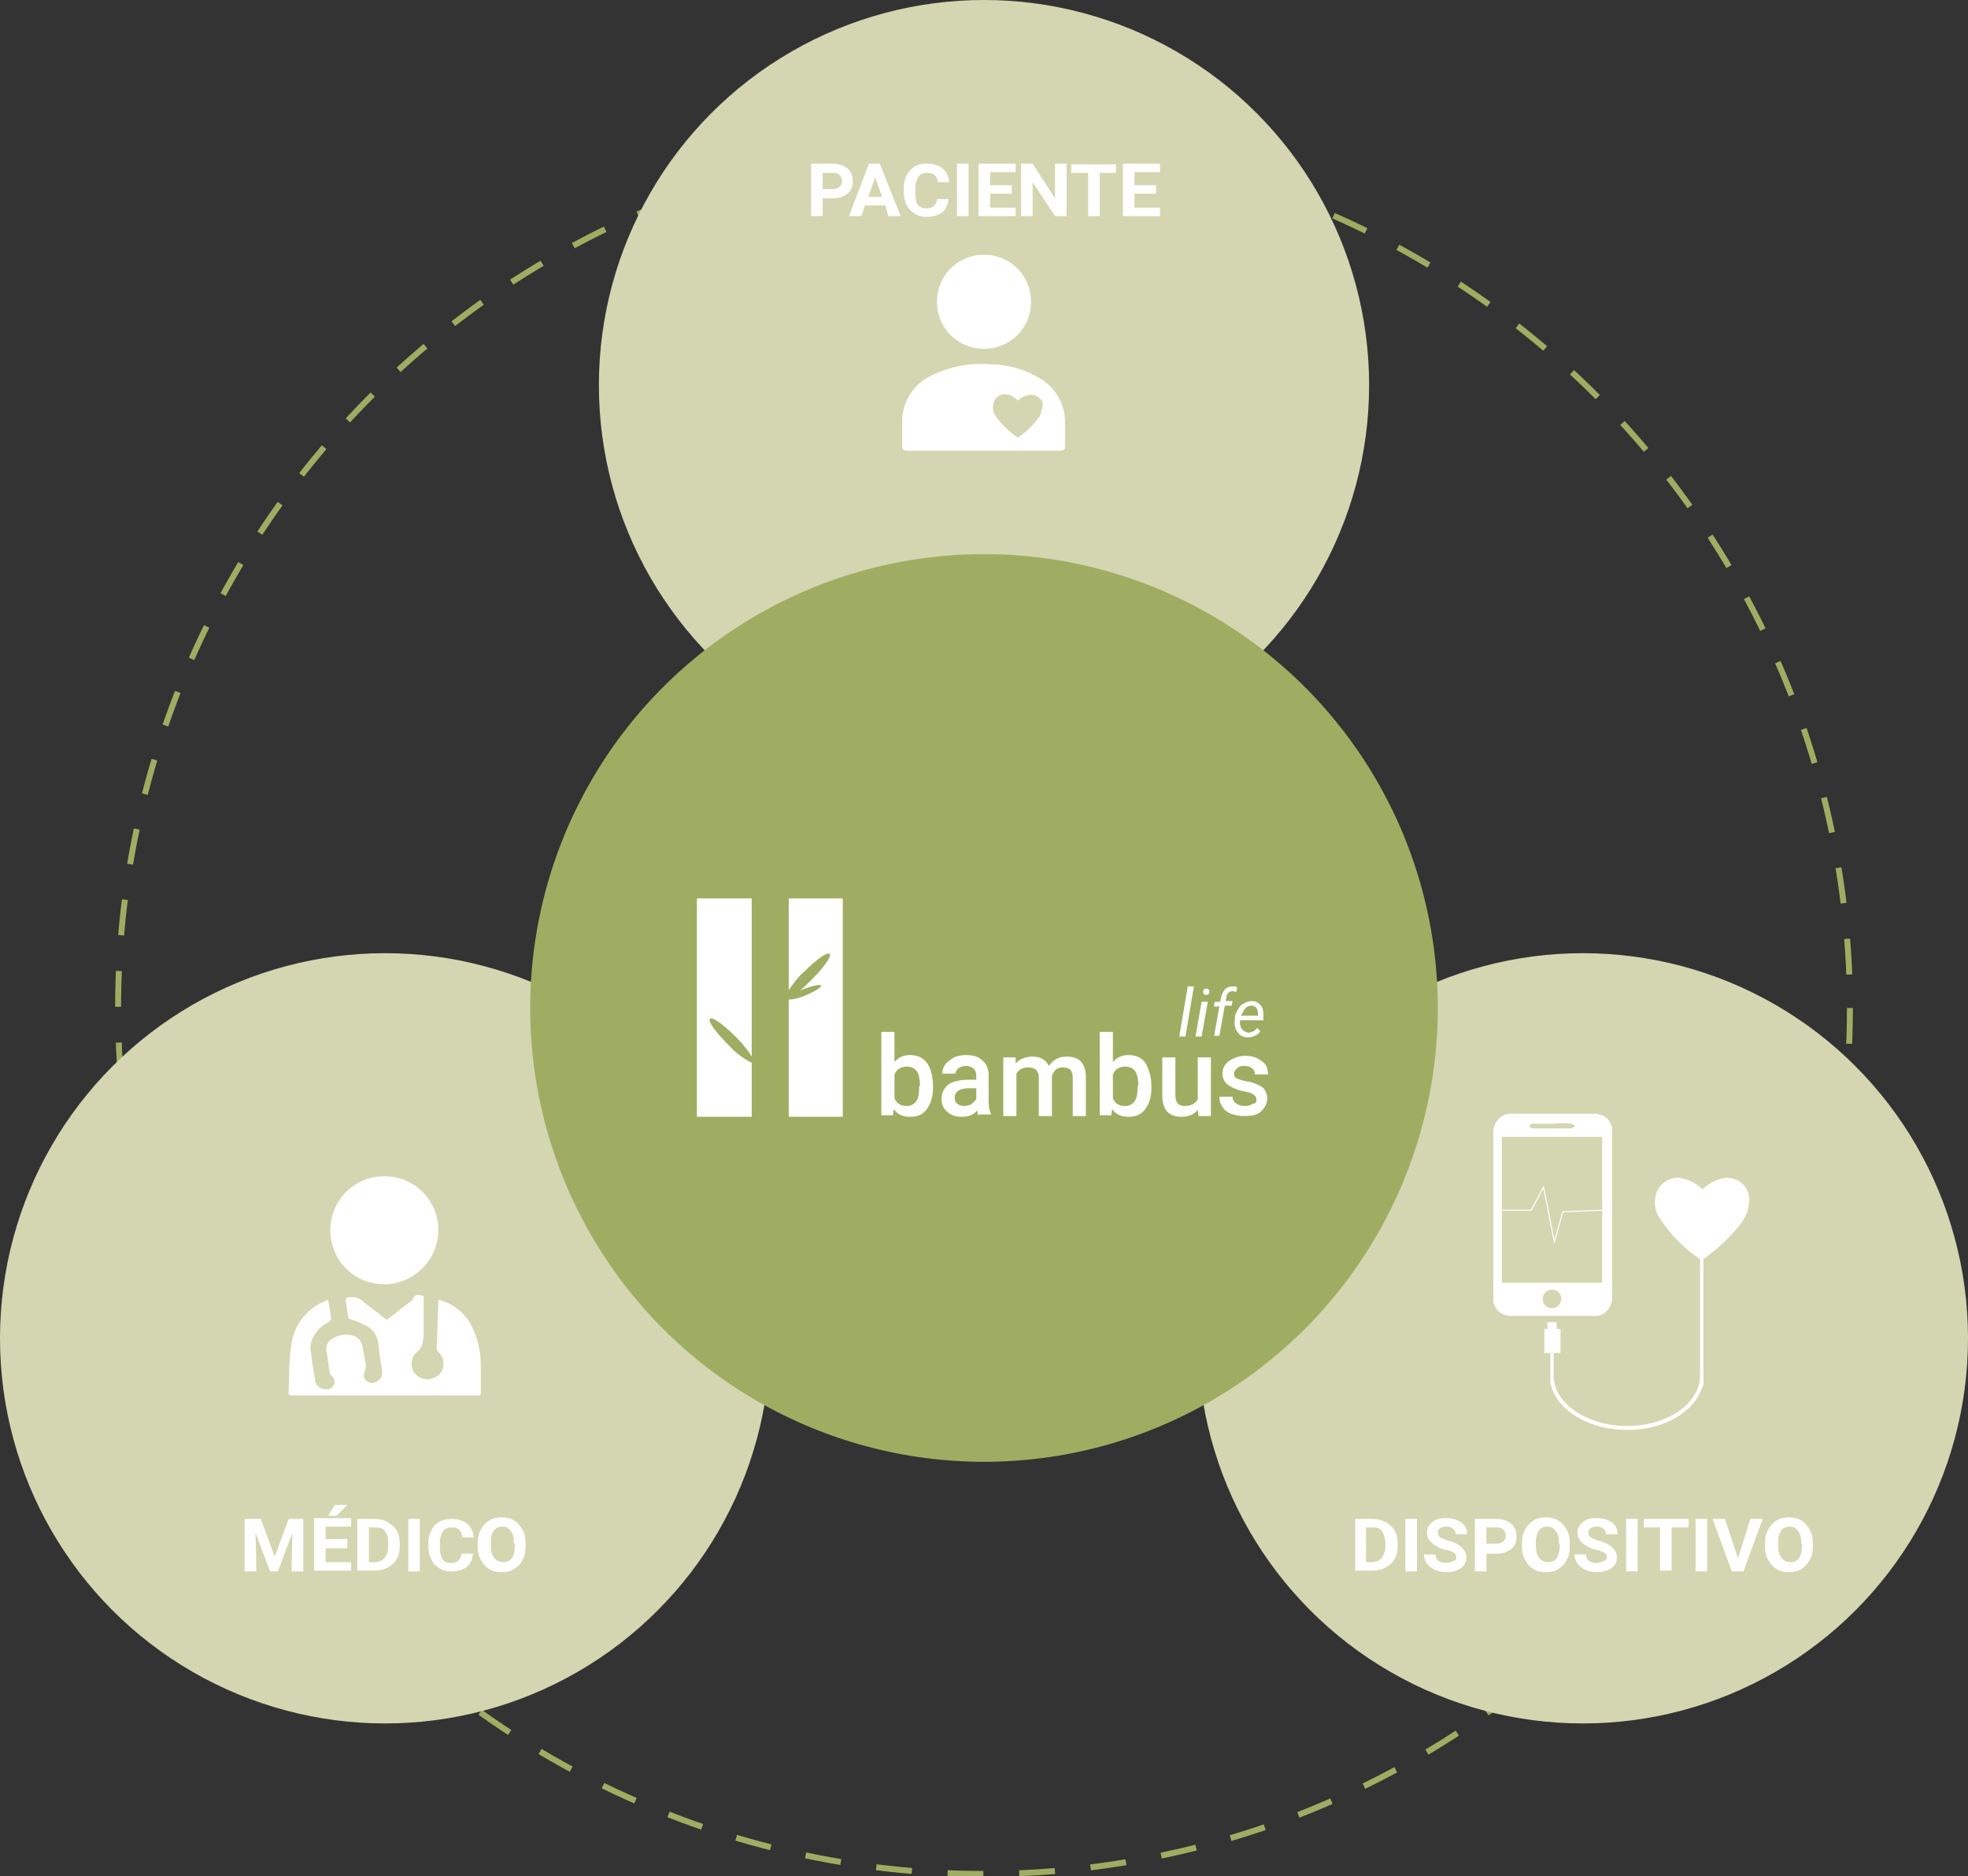 <?xml version="1.0" encoding="utf-8"?>
<!-- Generator: Adobe Illustrator 24.1.2, SVG Export Plug-In . SVG Version: 6.00 Build 0)  -->
<svg version="1.1" id="Capa_1" xmlns="http://www.w3.org/2000/svg" xmlns:xlink="http://www.w3.org/1999/xlink" x="0px" y="0px"
	 viewBox="0 0 255 243.1" style="enable-background:new 0 0 255 243.1;" xml:space="preserve">
<rect x="0" y="0" width="255" height="243.1" fill="#333333" stroke="none"/>
<style type="text/css">
	.st0{fill:none;stroke:#9FAD62;stroke-width:0.77;stroke-miterlimit:10;stroke-dasharray:4.64,4.64;}
	.st1{fill:#D3D6B0;}
	.st2{fill:#9FAD62;}
	.st3{fill:#FFFFFF;}
	.st4{enable-background:new    ;}
	.st5{clip-path:url(#SVGID_2_);}
	.st6{fill:none;stroke:#FFFFFF;stroke-width:0.43;stroke-miterlimit:10;}
	.st7{fill:none;stroke:#FFFFFF;stroke-width:0.51;stroke-miterlimit:10;}
	.st8{fill:none;stroke:#FFFFFF;stroke-width:0.14;stroke-miterlimit:10;}
</style>
<g>
	<circle class="st0" cx="127.5" cy="130.6" r="112.2"/>
	<circle class="st1" cx="49.9" cy="173.4" r="49.9"/>
	<circle class="st1" cx="127.5" cy="49.9" r="49.9"/>
	<circle class="st1" cx="205.1" cy="173.4" r="49.9"/>
	<circle class="st2" cx="127.5" cy="130.6" r="58.8"/>
</g>
<g>
	<path class="st3" d="M33.8,196.8l1.8,4.9l1.8-4.9h1.9v6.8h-1.5v-1.8l0.1-3.2l-1.9,5h-1l-1.9-5l0.1,3.2v1.8h-1.5v-6.8H33.8z"/>
	<path class="st3" d="M45,200.6h-2.8v1.8h3.3v1.1h-4.8v-6.8h4.8v1.1h-3.3v1.6H45V200.6z M43.4,195H45l-1.4,1.4h-1.1L43.4,195z"/>
	<path class="st3" d="M46.3,203.6v-6.8h2.2c0.6,0,1.2,0.1,1.7,0.4c0.5,0.3,0.9,0.6,1.2,1.1c0.3,0.5,0.4,1.1,0.4,1.7v0.3
		c0,0.6-0.1,1.2-0.4,1.7c-0.3,0.5-0.7,0.9-1.2,1.1c-0.5,0.3-1.1,0.4-1.7,0.4H46.3z M47.8,197.9v4.5h0.7c0.6,0,1-0.2,1.3-0.5
		c0.3-0.4,0.5-0.9,0.5-1.5V200c0-0.7-0.1-1.2-0.4-1.6s-0.7-0.5-1.3-0.5H47.8z"/>
	<path class="st3" d="M54.4,203.6h-1.5v-6.8h1.5V203.6z"/>
	<path class="st3" d="M61.3,201.3c-0.1,0.7-0.3,1.3-0.8,1.7s-1.2,0.6-2,0.6c-0.9,0-1.6-0.3-2.2-0.9c-0.5-0.6-0.8-1.4-0.8-2.4V200
		c0-0.7,0.1-1.2,0.4-1.7c0.2-0.5,0.6-0.9,1-1.1c0.4-0.3,1-0.4,1.6-0.4c0.8,0,1.5,0.2,2,0.6s0.8,1,0.9,1.8h-1.5c0-0.4-0.2-0.8-0.4-1
		c-0.2-0.2-0.6-0.3-1-0.3c-0.5,0-0.9,0.2-1.1,0.5c-0.2,0.3-0.4,0.8-0.4,1.5v0.5c0,0.7,0.1,1.3,0.3,1.6c0.2,0.3,0.6,0.5,1.1,0.5
		c0.5,0,0.8-0.1,1-0.3c0.2-0.2,0.4-0.5,0.4-0.9H61.3z"/>
	<path class="st3" d="M68.1,200.3c0,0.7-0.1,1.3-0.4,1.8c-0.2,0.5-0.6,0.9-1.1,1.2c-0.5,0.3-1,0.4-1.6,0.4c-0.6,0-1.1-0.1-1.6-0.4
		c-0.5-0.3-0.8-0.7-1.1-1.2c-0.3-0.5-0.4-1.1-0.4-1.7V200c0-0.7,0.1-1.3,0.4-1.8c0.3-0.5,0.6-0.9,1.1-1.2c0.5-0.3,1-0.4,1.6-0.4
		s1.1,0.1,1.6,0.4c0.5,0.3,0.8,0.7,1.1,1.2c0.3,0.5,0.4,1.1,0.4,1.8V200.3z M66.6,200c0-0.7-0.1-1.2-0.4-1.6
		c-0.3-0.4-0.6-0.6-1.1-0.6c-0.5,0-0.9,0.2-1.1,0.5c-0.3,0.4-0.4,0.9-0.4,1.6v0.3c0,0.7,0.1,1.2,0.4,1.6c0.3,0.4,0.7,0.6,1.2,0.6
		c0.5,0,0.9-0.2,1.1-0.5c0.3-0.4,0.4-0.9,0.4-1.6V200z"/>
	<path class="st3" d="M54.9,167.9v4.8c0,0.3,0,0.6-0.1,0.9c0,0.6-0.3,1.2-0.8,1.6c-0.8,0.7-0.9,2-0.2,2.8c0,0,0,0,0,0
		c0.8,0.9,2.1,0.9,3,0.2c0,0,0,0,0,0c0.8-0.7,0.9-2,0.2-2.8c0,0,0-0.1-0.1-0.1c-0.3-0.3-0.4-0.6-0.3-1c0.1-1.8,0.1-3.7,0.2-5.5v-0.4
		c1.7,0.4,3.2,1.5,4.1,3c0.9,1.6,1.4,3.5,1.4,5.4c0,1.2,0,2.5,0,3.7c0,0.1,0,0.2-0.1,0.3H37.9c-0.4,0-0.6-0.1-0.5-0.5
		c0.1-1.9,0-3.8,0.3-5.7c0.2-2.3,1.4-4.3,3.4-5.5c0.4-0.3,0.9-0.4,1.4-0.7c0.2,0.9,0.3,1.7,0.4,2.5c0,0.1-0.2,0.3-0.3,0.4
		c-1.1,0.5-2,1.5-2.3,2.7c-0.1,0.4-0.1,0.8,0,1.2c0.1,1.1,0.3,2.3,0.5,3.4c0,0.8,0.6,1.4,1.4,1.4c0.1,0,0.1,0,0.2,0
		c0.4,0,0.8-0.3,0.9-0.7c0.1-0.4,0-0.7-0.3-1c-0.2-0.2-0.3-0.4-0.3-0.7c-0.2-0.8-0.2-1.7-0.4-2.5c-0.1-0.6,0.1-1.3,0.7-1.6
		c0.7-0.5,1.6-0.7,2.5-0.5c0.8,0.1,1.4,0.8,1.5,1.6c0.1,0.6,0.2,1.1,0.3,1.7c0.2,0.5,0.1,1.1-0.1,1.6c-0.2,0.5,0.1,1,0.6,1.2
		c0.1,0,0.2,0.1,0.3,0.1c0.7,0,1.4-0.5,1.4-1.3c0-0.1,0-0.3,0-0.4c-0.2-1.2-0.4-2.4-0.5-3.5c-0.1-0.9-0.6-1.6-1.3-2.1
		c-0.7-0.4-1.4-0.7-2.1-0.9c-0.3-0.1-0.5-0.2-0.5-0.5c-0.1-0.7-0.2-1.3-0.3-2c0-0.3,0.1-0.4,0.4-0.4c0.6-0.1,1.2,0,1.7,0.4
		c0.9,0.8,2,1.5,2.9,2.3c0.2,0.2,0.4,0.2,0.6,0c0,0,0,0,0,0c1-0.8,2-1.6,3-2.3C53.8,167.7,53.8,167.7,54.9,167.9z"/>
	<path class="st3" d="M49.8,166.4c-3.9,0-7-3.1-7-7c0-3.9,3.1-7,7-7s7,3.1,7,7c0,0,0,0,0,0.1C56.7,163.3,53.6,166.4,49.8,166.4z"/>
</g>
<g>
	<g class="st4">
		<path class="st3" d="M106.6,25.6V28h-1.5v-6.8h2.8c0.5,0,1,0.1,1.4,0.3c0.4,0.2,0.7,0.4,0.9,0.8c0.2,0.3,0.3,0.7,0.3,1.2
			c0,0.7-0.2,1.2-0.7,1.6s-1.1,0.6-2,0.6H106.6z M106.6,24.5h1.3c0.4,0,0.7-0.1,0.9-0.3s0.3-0.4,0.3-0.7c0-0.3-0.1-0.6-0.3-0.8
			c-0.2-0.2-0.5-0.3-0.9-0.3h-1.3V24.5z"/>
	</g>
	<g class="st4">
		<path class="st3" d="M114.7,26.6h-2.6l-0.5,1.4h-1.6l2.6-6.8h1.4l2.7,6.8h-1.6L114.7,26.6z M112.5,25.5h1.8l-0.9-2.5L112.5,25.5z"
			/>
	</g>
	<path class="st3" d="M122.9,25.8c-0.1,0.7-0.3,1.3-0.8,1.7c-0.5,0.4-1.2,0.6-2,0.6c-0.9,0-1.6-0.3-2.2-0.9
		c-0.5-0.6-0.8-1.4-0.8-2.4v-0.4c0-0.6,0.1-1.2,0.4-1.7c0.2-0.5,0.6-0.9,1-1.1c0.4-0.3,1-0.4,1.6-0.4c0.8,0,1.5,0.2,2,0.6
		s0.8,1,0.9,1.8h-1.5c0-0.4-0.2-0.8-0.4-0.9c-0.2-0.2-0.6-0.3-1-0.3c-0.5,0-0.9,0.2-1.1,0.5c-0.2,0.3-0.4,0.8-0.4,1.5v0.5
		c0,0.7,0.1,1.3,0.3,1.6c0.2,0.3,0.6,0.5,1.1,0.5c0.5,0,0.8-0.1,1-0.3c0.2-0.2,0.4-0.5,0.4-0.9H122.9z"/>
	<path class="st3" d="M125.4,28H124v-6.8h1.5V28z"/>
	<path class="st3" d="M131.1,25.1h-2.8v1.8h3.3V28h-4.8v-6.8h4.8v1.1h-3.3V24h2.8V25.1z"/>
	<g class="st4">
		<path class="st3" d="M138.2,28h-1.5l-2.9-4.4V28h-1.5v-6.8h1.5l2.9,4.5v-4.5h1.5V28z"/>
	</g>
	<path class="st3" d="M144.7,22.4h-2.2V28h-1.5v-5.6h-2.2v-1.1h5.8V22.4z"/>
	<path class="st3" d="M149.8,25.1H147v1.8h3.3V28h-4.8v-6.8h4.8v1.1H147V24h2.8V25.1z"/>
	<path class="st3" d="M121.4,39.1c0-3.4,2.7-6.1,6.1-6.1c3.4,0,6.1,2.7,6.1,6.1c0,3.4-2.7,6.1-6.1,6.1c0,0,0,0,0,0
		C124.1,45.2,121.4,42.5,121.4,39.1C121.4,39.1,121.4,39.1,121.4,39.1z"/>
	<path class="st3" d="M138,57.6c0-0.9,0-1.8,0-2.7c0.1-2.4-1.2-4.7-3.3-5.9c-2-1.2-4.2-1.8-6.5-1.8c-2.6-0.2-5.2,0.3-7.6,1.5
		c-2.3,1.1-3.8,3.5-3.7,6.1c0,1,0,2,0,2.9c0,0.6,0.2,0.7,0.7,0.7c3.3,0,6.5,0,9.8,0c3.3,0,6.5,0,9.8,0
		C137.9,58.4,138.1,58.2,138,57.6z M135,53c-0.1,0.4-0.2,0.9-0.5,1.2c-0.7,1-1.6,1.8-2.6,2.5c-1.1-0.7-2.1-1.7-2.9-2.8
		c-0.3-0.4-0.4-1-0.3-1.5c0.1-0.8,0.8-1.4,1.6-1.3c0.1,0,0.1,0,0.2,0c0.5,0.1,1,0.4,1.4,0.8c0.4-0.4,0.8-0.6,1.3-0.7
		c0.8-0.2,1.6,0.2,1.9,1C135.1,52.5,135.1,52.8,135,53z"/>
</g>
<g>
	<g class="st4">
		<path class="st3" d="M120.9,140.9c0,1.2-0.3,2.1-0.8,2.8c-0.5,0.7-1.2,1-2.2,1c-0.9,0-1.6-0.3-2.1-1l-0.1,0.8h-1.5v-10.8h1.7v3.9
			c0.5-0.6,1.2-0.9,2-0.9c0.9,0,1.7,0.3,2.2,1S120.9,139.5,120.9,140.9L120.9,140.9z M119.2,140.7c0-0.8-0.1-1.4-0.4-1.9
			c-0.3-0.4-0.7-0.6-1.3-0.6c-0.7,0-1.3,0.3-1.6,1v3.1c0.3,0.7,0.8,1,1.6,1c0.5,0,0.9-0.2,1.2-0.6c0.3-0.4,0.4-1,0.4-1.8V140.7z"/>
		<path class="st3" d="M126.8,144.6c-0.1-0.1-0.1-0.4-0.2-0.7c-0.5,0.6-1.2,0.8-2,0.8c-0.8,0-1.4-0.2-1.9-0.7
			c-0.5-0.4-0.7-1-0.7-1.6c0-0.8,0.3-1.4,0.9-1.9c0.6-0.4,1.5-0.6,2.6-0.6h1v-0.5c0-0.4-0.1-0.7-0.3-0.9c-0.2-0.2-0.6-0.4-1-0.4
			c-0.4,0-0.7,0.1-1,0.3c-0.2,0.2-0.4,0.4-0.4,0.7h-1.7c0-0.4,0.1-0.8,0.4-1.2c0.3-0.4,0.7-0.6,1.1-0.9c0.5-0.2,1-0.3,1.6-0.3
			c0.9,0,1.6,0.2,2.1,0.7c0.5,0.4,0.8,1.1,0.8,1.9v3.4c0,0.7,0.1,1.2,0.3,1.6v0.1H126.8z M124.9,143.3c0.3,0,0.7-0.1,0.9-0.2
			c0.3-0.2,0.5-0.4,0.7-0.7V141h-0.9c-0.6,0-1.1,0.1-1.4,0.3c-0.3,0.2-0.5,0.5-0.5,0.9c0,0.3,0.1,0.6,0.3,0.8
			C124.3,143.2,124.6,143.3,124.9,143.3z"/>
		<path class="st3" d="M131.6,137l0,0.8c0.5-0.6,1.3-0.9,2.2-0.9c1,0,1.7,0.4,2.1,1.2c0.6-0.8,1.3-1.2,2.3-1.2
			c0.8,0,1.5,0.2,1.9,0.7c0.4,0.5,0.6,1.1,0.6,2v5h-1.7v-4.9c0-0.5-0.1-0.8-0.3-1.1c-0.2-0.2-0.6-0.3-1-0.3c-0.4,0-0.7,0.1-0.9,0.3
			c-0.2,0.2-0.4,0.5-0.5,0.8l0,5.2h-1.7v-5c0-0.9-0.5-1.3-1.4-1.3c-0.7,0-1.2,0.3-1.5,0.8v5.5H130V137H131.6z"/>
		<path class="st3" d="M149.2,140.9c0,1.2-0.3,2.1-0.8,2.8c-0.5,0.7-1.2,1-2.2,1c-0.9,0-1.6-0.3-2.1-1l-0.1,0.8h-1.5v-10.8h1.7v3.9
			c0.5-0.6,1.2-0.9,2-0.9c0.9,0,1.7,0.3,2.2,1C148.9,138.6,149.2,139.5,149.2,140.9L149.2,140.9z M147.5,140.7
			c0-0.8-0.1-1.4-0.4-1.9c-0.3-0.4-0.7-0.6-1.3-0.6c-0.7,0-1.3,0.3-1.6,1v3.1c0.3,0.7,0.8,1,1.6,1c0.5,0,0.9-0.2,1.2-0.6
			c0.3-0.4,0.4-1,0.4-1.8V140.7z"/>
		<path class="st3" d="M155.2,143.8c-0.5,0.6-1.2,0.9-2.1,0.9c-0.8,0-1.4-0.2-1.9-0.7c-0.4-0.5-0.6-1.2-0.6-2.1V137h1.7v4.9
			c0,1,0.4,1.4,1.2,1.4c0.8,0,1.4-0.3,1.7-0.9V137h1.7v7.6h-1.6L155.2,143.8z"/>
		<path class="st3" d="M162.8,142.5c0-0.3-0.1-0.5-0.4-0.7c-0.3-0.2-0.7-0.3-1.2-0.4c-0.6-0.1-1.1-0.3-1.5-0.5
			c-0.9-0.4-1.3-1-1.3-1.8c0-0.7,0.3-1.2,0.8-1.6c0.6-0.4,1.3-0.7,2.1-0.7c0.9,0,1.6,0.2,2.2,0.7c0.6,0.4,0.8,1,0.8,1.7h-1.7
			c0-0.3-0.1-0.6-0.4-0.8c-0.2-0.2-0.6-0.3-1-0.3c-0.4,0-0.7,0.1-0.9,0.3c-0.2,0.2-0.4,0.4-0.4,0.7c0,0.3,0.1,0.5,0.3,0.6
			s0.7,0.3,1.3,0.4c0.7,0.1,1.2,0.3,1.6,0.5s0.7,0.4,0.8,0.7c0.2,0.3,0.3,0.6,0.3,1c0,0.7-0.3,1.2-0.8,1.7s-1.3,0.6-2.2,0.6
			c-0.6,0-1.2-0.1-1.7-0.3c-0.5-0.2-0.9-0.5-1.1-0.9c-0.3-0.4-0.4-0.8-0.4-1.3h1.7c0,0.4,0.2,0.7,0.5,0.9s0.7,0.3,1.1,0.3
			c0.4,0,0.8-0.1,1-0.3C162.7,143,162.8,142.8,162.8,142.5z"/>
	</g>
	<g class="st4">
		<path class="st3" d="M153.6,134.3h-0.8l1.1-6.5h0.8L153.6,134.3z"/>
		<path class="st3" d="M155.7,134.3h-0.8l0.8-4.5h0.8L155.7,134.3z M156.3,128.1c0.1,0,0.2,0,0.3,0.1c0.1,0.1,0.1,0.2,0.1,0.3
			c0,0.1,0,0.2-0.1,0.3c-0.1,0.1-0.2,0.1-0.3,0.1s-0.2,0-0.3-0.1c-0.1-0.1-0.1-0.2-0.1-0.3c0-0.1,0-0.2,0.1-0.3
			S156.2,128.1,156.3,128.1z"/>
	</g>
	<g class="st4">
		<path class="st3" d="M157.3,134.3l0.7-3.9h-0.7l0.1-0.6h0.7l0.1-0.5c0.1-0.5,0.3-0.8,0.5-1.1c0.3-0.3,0.7-0.4,1.1-0.4
			c0.1,0,0.3,0,0.5,0.1l-0.1,0.6c-0.1,0-0.3,0-0.4-0.1c-0.3,0-0.5,0.1-0.6,0.2c-0.2,0.2-0.3,0.4-0.3,0.7l-0.1,0.4h0.9l-0.1,0.6h-0.9
			l-0.7,3.9H157.3z"/>
	</g>
	<g class="st4">
		<path class="st3" d="M161.7,134.4c-0.6,0-1-0.2-1.3-0.6s-0.5-0.9-0.4-1.6l0-0.2c0-0.5,0.2-0.9,0.4-1.2c0.2-0.4,0.5-0.7,0.8-0.8
			c0.3-0.2,0.7-0.3,1-0.3c0.5,0,0.8,0.2,1.1,0.5s0.4,0.7,0.4,1.2c0,0.2,0,0.4,0,0.5l0,0.3h-3c-0.1,0.4,0,0.8,0.2,1.1
			c0.2,0.3,0.5,0.4,0.8,0.5c0.4,0,0.9-0.2,1.2-0.6l0.4,0.4c-0.2,0.3-0.4,0.5-0.7,0.6C162.4,134.3,162.1,134.4,161.7,134.4z
			 M162.2,130.3c-0.3,0-0.6,0.1-0.8,0.3c-0.2,0.2-0.4,0.6-0.6,1l2.2,0l0-0.1c0-0.4,0-0.6-0.2-0.9
			C162.7,130.5,162.5,130.3,162.2,130.3z"/>
	</g>
	<g>
		<defs>
			<rect id="SVGID_1_" x="90.3" y="116.4" width="18.9" height="28.3"/>
		</defs>
		<clipPath id="SVGID_2_">
			<use xlink:href="#SVGID_1_"  style="overflow:visible;"/>
		</clipPath>
		<g class="st5">
			<path class="st3" d="M102.2,114.6v13.7c0.6-0.9,1.2-1.7,2-2.4c1.6-1.6,3-2.6,3.3-2.3s-0.8,1.8-2.3,3.3c-0.6,0.6-1.1,1.1-1.6,1.5
				l0.4-0.2c1.3-0.5,2.3-0.7,2.4-0.5s-0.9,0.8-2.1,1.3c-0.7,0.3-1.4,0.5-2.1,0.5v17h7.1v-31.8H102.2z"/>
			<path class="st3" d="M94.3,135.3c-1.6-1.6-2.6-3-2.3-3.3s1.8,0.8,3.3,2.3c0.8,0.8,1.5,1.6,2.1,2.6v-22.2h-7.1v31.9h7.1v-8.9
				C96.2,137.1,95.2,136.3,94.3,135.3z"/>
		</g>
	</g>
</g>
<g>
	<path class="st3" d="M175.6,203.6v-6.8h2.2c0.6,0,1.2,0.1,1.7,0.4c0.5,0.3,0.9,0.6,1.2,1.1s0.4,1.1,0.4,1.7v0.3
		c0,0.6-0.1,1.2-0.4,1.7c-0.3,0.5-0.7,0.9-1.2,1.1c-0.5,0.3-1.1,0.4-1.7,0.4H175.6z M177,197.9v4.5h0.7c0.6,0,1-0.2,1.3-0.5
		c0.3-0.4,0.5-0.9,0.5-1.5V200c0-0.7-0.2-1.2-0.4-1.6c-0.3-0.4-0.7-0.5-1.3-0.5H177z"/>
	<path class="st3" d="M183.6,203.6h-1.5v-6.8h1.5V203.6z"/>
	<path class="st3" d="M188.7,201.8c0-0.3-0.1-0.5-0.3-0.6c-0.2-0.1-0.5-0.3-1.1-0.4s-0.9-0.3-1.2-0.5c-0.8-0.4-1.2-1-1.2-1.7
		c0-0.4,0.1-0.7,0.3-1c0.2-0.3,0.5-0.5,0.9-0.7c0.4-0.2,0.9-0.2,1.4-0.2c0.5,0,1,0.1,1.4,0.3c0.4,0.2,0.7,0.4,0.9,0.7
		c0.2,0.3,0.3,0.7,0.3,1.1h-1.5c0-0.3-0.1-0.5-0.3-0.7c-0.2-0.2-0.5-0.3-0.9-0.3c-0.4,0-0.6,0.1-0.8,0.2c-0.2,0.1-0.3,0.3-0.3,0.6
		c0,0.2,0.1,0.4,0.3,0.6c0.2,0.1,0.6,0.3,1,0.4c0.8,0.2,1.4,0.5,1.8,0.9s0.6,0.8,0.6,1.3c0,0.6-0.2,1-0.7,1.4
		c-0.5,0.3-1.1,0.5-1.9,0.5c-0.5,0-1-0.1-1.5-0.3c-0.4-0.2-0.8-0.5-1-0.8c-0.2-0.3-0.4-0.7-0.4-1.2h1.5c0,0.7,0.5,1.1,1.4,1.1
		c0.3,0,0.6-0.1,0.8-0.2C188.6,202.2,188.7,202,188.7,201.8z"/>
	<path class="st3" d="M192.6,201.2v2.4h-1.5v-6.8h2.8c0.5,0,1,0.1,1.4,0.3c0.4,0.2,0.7,0.4,0.9,0.8c0.2,0.3,0.3,0.7,0.3,1.2
		c0,0.7-0.2,1.2-0.7,1.6c-0.5,0.4-1.1,0.6-2,0.6H192.6z M192.6,200h1.3c0.4,0,0.7-0.1,0.9-0.3c0.2-0.2,0.3-0.4,0.3-0.7
		c0-0.3-0.1-0.6-0.3-0.8c-0.2-0.2-0.5-0.3-0.9-0.3h-1.3V200z"/>
	<path class="st3" d="M203.4,200.3c0,0.7-0.1,1.3-0.4,1.8c-0.2,0.5-0.6,0.9-1.1,1.2c-0.5,0.3-1,0.4-1.6,0.4c-0.6,0-1.1-0.1-1.6-0.4
		s-0.8-0.7-1.1-1.2c-0.3-0.5-0.4-1.1-0.4-1.7V200c0-0.7,0.1-1.3,0.4-1.8c0.3-0.5,0.6-0.9,1.1-1.2c0.5-0.3,1-0.4,1.6-0.4
		c0.6,0,1.1,0.1,1.6,0.4s0.8,0.7,1.1,1.2c0.3,0.5,0.4,1.1,0.4,1.8V200.3z M202,200c0-0.7-0.1-1.2-0.4-1.6s-0.6-0.6-1.1-0.6
		c-0.5,0-0.9,0.2-1.1,0.5s-0.4,0.9-0.4,1.6v0.3c0,0.7,0.1,1.2,0.4,1.6c0.3,0.4,0.7,0.6,1.2,0.6c0.5,0,0.9-0.2,1.1-0.5
		s0.4-0.9,0.4-1.6V200z"/>
	<path class="st3" d="M208.2,201.8c0-0.3-0.1-0.5-0.3-0.6c-0.2-0.1-0.5-0.3-1.1-0.4s-0.9-0.3-1.2-0.5c-0.8-0.4-1.2-1-1.2-1.7
		c0-0.4,0.1-0.7,0.3-1c0.2-0.3,0.5-0.5,0.9-0.7c0.4-0.2,0.9-0.2,1.4-0.2c0.5,0,1,0.1,1.4,0.3c0.4,0.2,0.7,0.4,0.9,0.7
		c0.2,0.3,0.3,0.7,0.3,1.1h-1.5c0-0.3-0.1-0.5-0.3-0.7c-0.2-0.2-0.5-0.3-0.9-0.3c-0.4,0-0.6,0.1-0.8,0.2c-0.2,0.1-0.3,0.3-0.3,0.6
		c0,0.2,0.1,0.4,0.3,0.6c0.2,0.1,0.6,0.3,1,0.4c0.8,0.2,1.4,0.5,1.8,0.9s0.6,0.8,0.6,1.3c0,0.6-0.2,1-0.7,1.4
		c-0.5,0.3-1.1,0.5-1.9,0.5c-0.5,0-1-0.1-1.5-0.3c-0.4-0.2-0.8-0.5-1-0.8c-0.2-0.3-0.4-0.7-0.4-1.2h1.5c0,0.7,0.5,1.1,1.4,1.1
		c0.3,0,0.6-0.1,0.8-0.2C208.1,202.2,208.2,202,208.2,201.8z"/>
	<g class="st4">
		<path class="st3" d="M212.2,203.6h-1.5v-6.8h1.5V203.6z"/>
	</g>
	<path class="st3" d="M218.8,197.9h-2.2v5.6h-1.5v-5.6H213v-1.1h5.8V197.9z"/>
	<path class="st3" d="M221.2,203.6h-1.5v-6.8h1.5V203.6z"/>
	<g class="st4">
		<path class="st3" d="M225.2,201.9l1.6-5.1h1.6l-2.5,6.8h-1.5l-2.5-6.8h1.6L225.2,201.9z"/>
	</g>
	<g class="st4">
		<path class="st3" d="M234.9,200.3c0,0.7-0.1,1.3-0.4,1.8s-0.6,0.9-1.1,1.2c-0.5,0.3-1,0.4-1.6,0.4c-0.6,0-1.1-0.1-1.6-0.4
			s-0.8-0.7-1.1-1.2c-0.3-0.5-0.4-1.1-0.4-1.7V200c0-0.7,0.1-1.3,0.4-1.8c0.3-0.5,0.6-0.9,1.1-1.2s1-0.4,1.6-0.4s1.1,0.1,1.6,0.4
			s0.8,0.7,1.1,1.2c0.3,0.5,0.4,1.1,0.4,1.8V200.3z M233.4,200c0-0.7-0.1-1.2-0.4-1.6s-0.6-0.6-1.1-0.6c-0.5,0-0.9,0.2-1.1,0.5
			c-0.3,0.4-0.4,0.9-0.4,1.6v0.3c0,0.7,0.1,1.2,0.4,1.6s0.7,0.6,1.2,0.6c0.5,0,0.9-0.2,1.1-0.5s0.4-0.9,0.4-1.6V200z"/>
	</g>
	<line class="st6" x1="201.1" y1="175.3" x2="201.1" y2="178.8"/>
	<path class="st3" d="M226.6,156.1c-0.1,0.9-0.5,1.7-1,2.4c-1.4,1.8-3.1,3.4-5.1,4.8c-2.1-1.4-4-3.2-5.4-5.4
		c-0.6-0.8-0.8-1.8-0.6-2.8c0.2-1.5,1.6-2.6,3.1-2.5c0.1,0,0.2,0,0.4,0.1c1,0.2,1.9,0.7,2.6,1.4c0.7-0.7,1.6-1.2,2.5-1.4
		c1.5-0.4,3.1,0.5,3.5,2.1C226.7,155.2,226.7,155.6,226.6,156.1z"/>
	<path class="st3" d="M206.9,144.3c0.1,0,0.2,0.1,0.3,0.1c1.1,0.2,1.8,1.2,1.7,2.3c0,7.1,0,14.3,0,21.4c0,1.2-0.8,2.2-1.9,2.4h-11.5
		c-0.1,0-0.2-0.1-0.3-0.1c-1.1-0.2-1.8-1.2-1.7-2.3v-21.4c0-1.2,0.8-2.2,2-2.4H206.9z M207.6,147.3h-13v18.9h13V147.3z M202.3,168.3
		c0-0.7-0.5-1.2-1.2-1.2c-0.7,0-1.2,0.5-1.2,1.2c0,0.7,0.5,1.2,1.2,1.2c0,0,0,0,0,0C201.8,169.5,202.3,168.9,202.3,168.3
		C202.3,168.3,202.3,168.3,202.3,168.3L202.3,168.3z M201.2,145.6c-0.9,0-1.7,0-2.6,0c-0.2,0-0.3,0.2-0.5,0.3
		c0.1,0.1,0.3,0.3,0.5,0.3c1.7,0,3.3,0,5,0c0.1,0,0.3-0.2,0.5-0.3c-0.2-0.1-0.3-0.3-0.5-0.3C202.8,145.5,202,145.5,201.2,145.6
		L201.2,145.6z"/>
	<rect x="200.1" y="172.2" class="st3" width="2.1" height="3.1"/>
	<rect x="200.5" y="171.3" class="st3" width="1.2" height="0.9"/>
	<line class="st6" x1="220.5" y1="163.2" x2="220.5" y2="179.6"/>
	<path class="st7" d="M201.1,178.8c0.4,3.6,5,6.4,10.2,6.2c4.8-0.1,8.8-2.8,9.2-6.2"/>
	<path class="st8" d="M194.4,156.8h4l1.6-3c0.5,2.4,0.9,4.7,1.4,7.1l1.1-3.9l5.2-0.2"/>
</g>
</svg>
